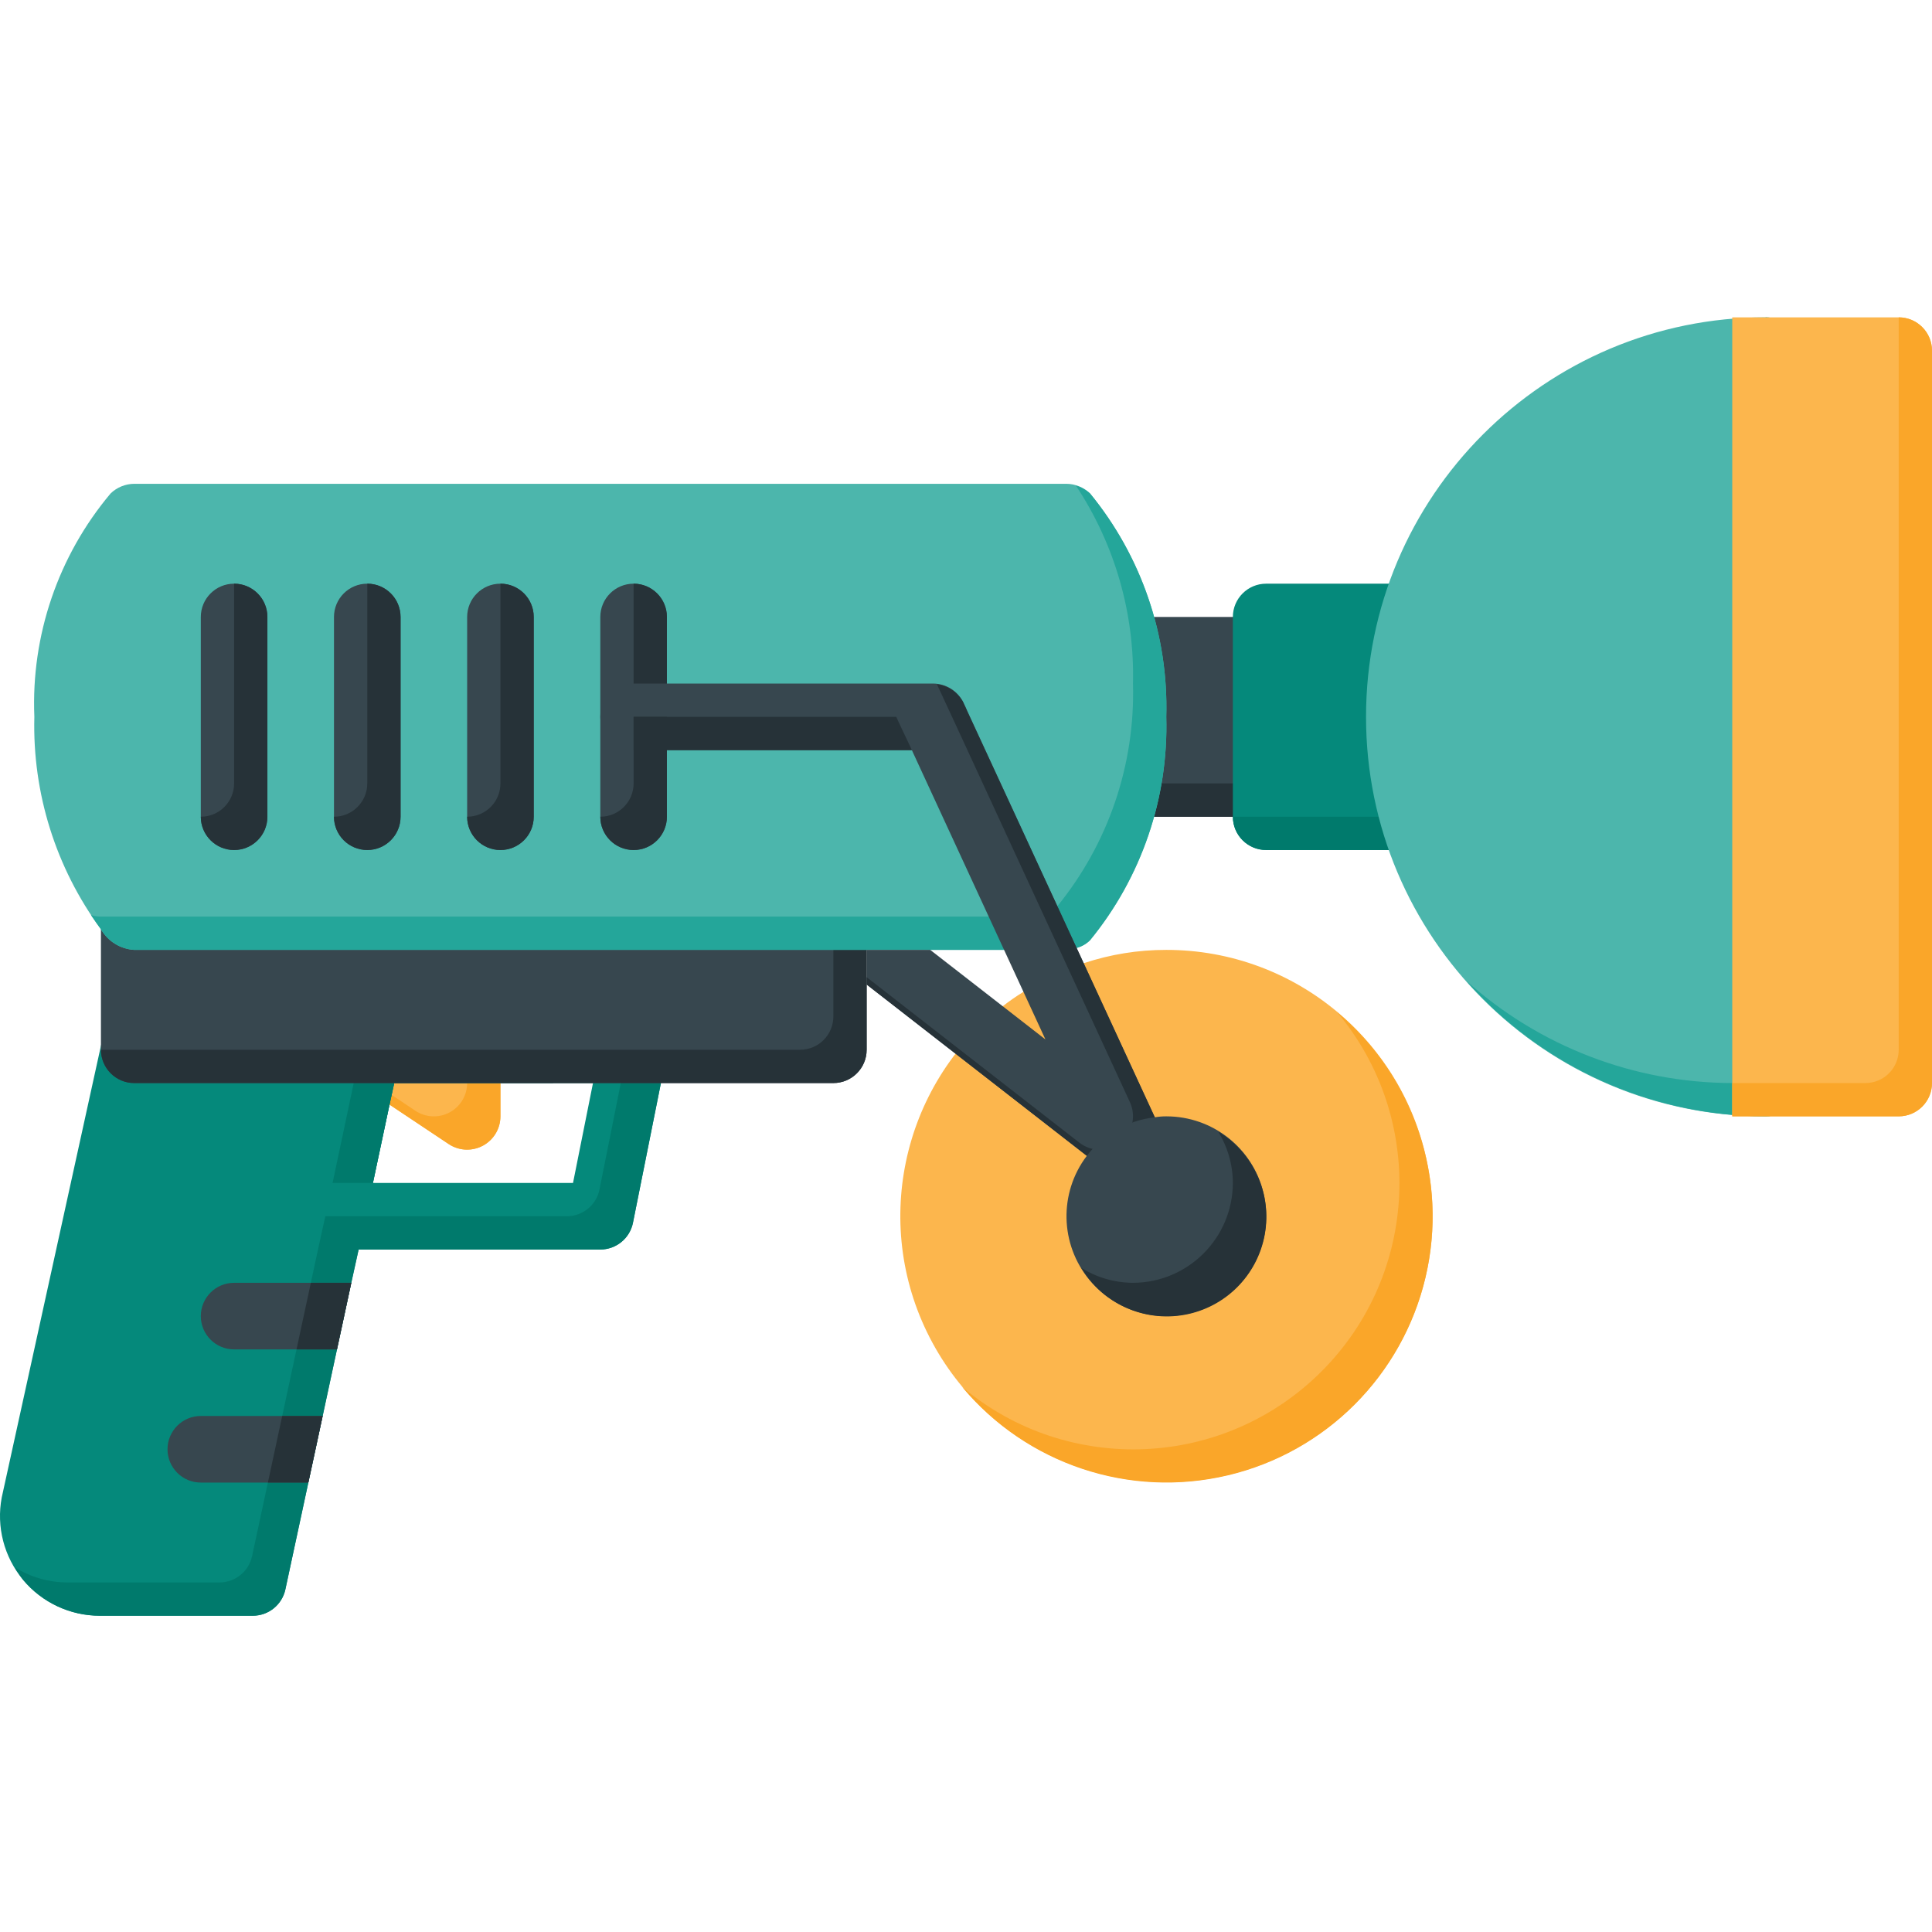 <svg height="464pt" viewBox="0 -76 464.255 464" width="464pt" xmlns="http://www.w3.org/2000/svg"><path d="m112.254 200.129c-1.578 0-3.125-.469-4.438-1.344l-24-16c-2.934-1.957-4.242-5.602-3.219-8.977 1.02-3.375 4.133-5.684 7.656-5.68h24c4.418 0 8 3.582 8 8v16c0 4.418-3.582 8-8 8zm0 0" fill="#fcb64d"/><path d="m112.254 168.129v16c0 2.949-1.621 5.66-4.227 7.055-2.602 1.391-5.758 1.238-8.211-.398l-19.258-12.84c.43 1.969 1.594 3.699 3.258 4.84l24 16c2.453 1.637 5.609 1.789 8.211.398 2.605-1.395 4.227-4.105 4.227-7.055v-16c0-4.418-3.582-8-8-8zm0 0" fill="#faa629"/><path d="m94.496 171.086c-1.543-1.859-3.824-2.941-6.242-2.957h-56c-3.777-.012-7.047 2.625-7.84 6.32l-.16.719-23.84 108.559c-1.324 7.02.555 14.262 5.117 19.754 4.566 5.492 11.344 8.664 18.484 8.648h36.719c3.777.008 7.047-2.629 7.84-6.32l5.52-25.68 10.32-48 1.762-8 3.438-16 4-18.883 1.121-5.117 1.359-6.32c.496-2.367-.09-4.832-1.598-6.723zm0 0" fill="#05897b"/><path d="m158.414 171.086c-1.484-1.883-3.758-2.977-6.16-2.957h-64c-.867.008-1.73.145-2.559.398-1.004.344-1.93.891-2.719 1.602l-.723.719c-.773.848-1.348 1.859-1.68 2.961-.078.398-.16.719-.238 1.117l-2 9.203-6.48 30.32c-.508 2.363.082 4.832 1.605 6.715 1.523 1.879 3.812 2.969 6.234 2.965h64.559c3.805 0 7.082-2.676 7.84-6.402l6.723-33.598 1.277-6.402c.477-2.352-.141-4.793-1.68-6.641zm-20.719 37.043h-48.082l4-18.883 1.121-5.117h47.762zm0 0" fill="#05897b"/><path d="m93.613 189.246 1.121-5.117h38.16l1.602-8h-47.762l-1.121 5.117-5.695 26.883h9.695zm0 0" fill="#007a6c"/><path d="m158.414 171.086c-1.484-1.883-3.758-2.977-6.16-2.957h-.199c.055.531.055 1.066 0 1.598l-1.281 6.402-6.719 33.598c-.758 3.711-4.012 6.383-7.801 6.402h-58.078l-1.762 8-10.32 48-5.52 25.68c-.793 3.691-4.062 6.328-7.84 6.32h-36.719c-4.41-.039-8.723-1.301-12.457-3.641.586 1.043 1.25 2.047 1.977 3 4.574 5.477 11.344 8.641 18.48 8.641h36.719c3.777.008 7.047-2.629 7.84-6.32l5.52-25.68 10.32-48 1.762-8h58.078c3.805 0 7.082-2.676 7.84-6.402l6.723-33.598 1.277-6.402c.477-2.352-.141-4.793-1.68-6.641zm0 0" fill="#007a6c"/><path d="m205.934 138.449c-.789-.75-1.711-1.348-2.719-1.762-.438-.18-.895-.316-1.359-.398-.527-.098-1.062-.152-1.602-.16h-168c-4.418 0-8 3.582-8 8v32c0 4.418 3.582 8 8 8h168c4.418 0 8-3.582 8-8v-32c0-2.125-.832-4.164-2.32-5.68zm0 0" fill="#37474f"/><path d="m205.934 138.449c-.789-.75-1.711-1.348-2.719-1.762-.438-.18-.895-.316-1.359-.398-.527-.098-1.062-.152-1.602-.16v32c0 4.418-3.582 8-8 8h-168c0 4.418 3.582 8 8 8h168c4.418 0 8-3.582 8-8v-32c0-2.125-.832-4.164-2.32-5.68zm0 0" fill="#263238"/><path d="m304.254 72.129h-33.359c-2.336.012-4.551 1.031-6.078 2.797-1.5 1.805-2.172 4.16-1.84 6.48.852 4.863 1.277 9.785 1.277 14.723 0 2.398-.078 4.797-.32 7.277-.16 1.762-.32 3.52-.637 5.281-.07.727-.176 1.445-.32 2.16v.32c-.25 2.219.414 4.441 1.84 6.16 1.527 1.766 3.742 2.789 6.078 2.801h33.359c4.418 0 8-3.582 8-8v-32c0-4.418-3.582-8-8-8zm0 0" fill="#37474f"/><path d="m304.254 72.129v32c0 4.418-3.582 8-8 8h-33.191c-.082 2.117.707 4.172 2.191 5.688 1.48 1.516 3.523 2.352 5.641 2.312h33.359c4.418 0 8-3.582 8-8v-32c0-4.418-3.582-8-8-8zm0 0" fill="#263238"/><path d="m347.297 117.887c-4.055-14.223-4.055-29.297 0-43.52 0-.078.078-.16.078-.238.621-2.398.094-4.949-1.426-6.906-1.52-1.957-3.859-3.098-6.336-3.094h-35.359c-4.418 0-8 3.582-8 8v48c0 4.418 3.582 8 8 8h35.359c2.52 0 4.891-1.188 6.402-3.203 1.512-2.012 1.984-4.621 1.281-7.039zm0 0" fill="#05897b"/><path d="m347.297 117.887c-4.055-14.223-4.055-29.297 0-43.52 0-.078.078-.16.078-.238.621-2.398.094-4.949-1.426-6.906-1.52-1.957-3.859-3.098-6.336-3.094h-.16c.074.664.055 1.336-.055 2 0 .078-.078.16-.078.238-4.055 14.223-4.055 29.297 0 43.52.703 2.422.227 5.035-1.289 7.051s-3.895 3.199-6.418 3.191h-35.359c0 4.418 3.582 8 8 8h35.359c2.52 0 4.891-1.188 6.402-3.203 1.512-2.012 1.984-4.621 1.281-7.039zm0 0" fill="#007a6c"/><path d="m424.254.129c-53.02 0-96 42.98-96 96 0 53.02 42.98 96 96 96 4.418 0 8-3.582 8-8v-176c0-4.418-3.582-8-8-8zm0 0" fill="#4cb6ac"/><path d="m424.254.129v176c0 4.418-3.582 8-8 8-23.621-.059-46.391-8.82-63.957-24.609 18.215 20.664 44.41 32.535 71.957 32.609 4.418 0 8-3.582 8-8v-176c0-4.418-3.582-8-8-8zm0 0" fill="#24a69a"/><path d="m456.254.129h-40v192h40c4.418 0 8-3.582 8-8v-176c0-4.418-3.582-8-8-8zm0 0" fill="#fcb64d"/><path d="m456.254.129v176c0 4.418-3.582 8-8 8h-32v8h40c4.418 0 8-3.582 8-8v-176c0-4.418-3.582-8-8-8zm0 0" fill="#faa629"/><path d="m261.934 42.449c-1.523-1.477-3.559-2.305-5.68-2.32h-224c-2.121.016-4.152.844-5.68 2.32-12.59 14.977-19.125 34.125-18.32 53.68-.48 18.316 5.148 36.273 16 51.039 1.664 2.895 4.668 4.758 8 4.961h224c.852 0 1.695-.16 2.48-.48 1.211-.324 2.312-.961 3.199-1.84 12.367-15.109 18.871-34.168 18.32-53.68.562-19.52-5.945-38.582-18.32-53.68zm0 0" fill="#4cb6ac"/><path d="m261.934 42.449c-.965-.875-2.121-1.508-3.375-1.859 9.32 14.074 14.102 30.664 13.695 47.539.551 19.512-5.953 38.57-18.32 53.68-.887.879-1.988 1.516-3.199 1.84-.785.32-1.629.48-2.48.48h-224c-.812 0-1.621-.125-2.398-.371.902 1.336 1.75 2.523 2.398 3.41 1.664 2.895 4.668 4.758 8 4.961h224c.852 0 1.695-.16 2.48-.48 1.211-.324 2.312-.961 3.199-1.84 12.367-15.109 18.871-34.168 18.32-53.68.562-19.52-5.945-38.582-18.32-53.68zm0 0" fill="#24a69a"/><path d="m280.254 152.129c-6.742-.012-13.441 1.07-19.84 3.199-5.105 1.652-9.973 3.965-14.48 6.879-1.715 1.055-3.371 2.203-4.957 3.441-24.648 19.219-31.793 53.441-16.895 80.918 14.898 27.477 47.477 40.156 77.031 29.984 29.555-10.172 47.426-40.219 42.258-71.047-5.168-30.824-31.859-53.398-63.117-53.375zm0 0" fill="#fcb64d"/><g fill="#37474f"><path d="m56.254 128.129c-4.418 0-8-3.582-8-8v-48c0-4.418 3.582-8 8-8 4.418 0 8 3.582 8 8v48c0 4.418-3.582 8-8 8zm0 0"/><path d="m120.254 128.129c-4.418 0-8-3.582-8-8v-48c0-4.418 3.582-8 8-8 4.418 0 8 3.582 8 8v48c0 4.418-3.582 8-8 8zm0 0"/><path d="m88.254 128.129c-4.418 0-8-3.582-8-8v-48c0-4.418 3.582-8 8-8 4.418 0 8 3.582 8 8v48c0 4.418-3.582 8-8 8zm0 0"/><path d="m152.254 128.129c-4.418 0-8-3.582-8-8v-48c0-4.418 3.582-8 8-8 4.418 0 8 3.582 8 8v48c0 4.418-3.582 8-8 8zm0 0"/></g><path d="m88.254 64.129v48c0 4.418-3.582 8-8 8 0 4.418 3.582 8 8 8 4.418 0 8-3.582 8-8v-48c0-4.418-3.582-8-8-8zm0 0" fill="#263238"/><path d="m56.254 64.129v48c0 4.418-3.582 8-8 8 0 4.418 3.582 8 8 8 4.418 0 8-3.582 8-8v-48c0-4.418-3.582-8-8-8zm0 0" fill="#263238"/><path d="m120.254 64.129v48c0 4.418-3.582 8-8 8 0 4.418 3.582 8 8 8 4.418 0 8-3.582 8-8v-48c0-4.418-3.582-8-8-8zm0 0" fill="#263238"/><path d="m77.535 264.129-3.441 16h-25.84c-4.418 0-8-3.582-8-8 0-4.418 3.582-8 8-8zm0 0" fill="#37474f"/><path d="m84.414 232.129-3.438 16h-24.723c-4.418 0-8-3.582-8-8 0-4.418 3.582-8 8-8zm0 0" fill="#37474f"/><path d="m71.254 248.129h9.723l3.438-16h-9.719zm0 0" fill="#263238"/><path d="m66.094 272.129-1.719 8h9.719l3.441-16h-9.719zm0 0" fill="#263238"/><path d="m277.199 206.375c-1.391 1.145-3.141 1.766-4.945 1.754-1.77.004-3.488-.586-4.879-1.68l-59.121-45.992v-8.328h15.281l27.68 21.52-32.098-69.52h-66.863c-4.418 0-8-3.582-8-8 0-4.418 3.582-8 8-8h72c3.117.023 5.945 1.824 7.281 4.637l48 104c1.531 3.359.566 7.328-2.336 9.609zm0 0" fill="#37474f"/><path d="m219.137 104.129h-66.883v-8h63.121c.32.797 1.762 3.758 3.762 8zm0 0" fill="#263238"/><path d="m279.535 196.766c-34.559-74.879-44.719-96.797-47.281-102.316v-.082l-.078-.078c.078-.082 0-.082-.082-.242-.059-.062-.09-.152-.078-.238l-.242-.48c-.105-.176-.188-.363-.238-.562-1.258-2.461-3.656-4.141-6.398-4.477 3.68 7.84 14.797 32.078 46.398 100.477 1.531 3.355.57 7.316-2.32 9.602-1.395 1.152-3.152 1.777-4.961 1.762-1.77.004-3.488-.586-4.879-1.68l-51.121-39.762v1.762l59.121 46c1.391 1.094 3.109 1.684 4.879 1.68 1.809.016 3.566-.609 4.961-1.762 2.891-2.285 3.852-6.246 2.32-9.602zm0 0" fill="#263238"/><path d="m231.52 92.777.254.551zm0 0" fill="#263238"/><path d="m280.254 192.129c-.938-.004-1.875.074-2.801.238-6.48.73-12.379 4.082-16.316 9.281-6.723 8.883-6.445 21.227.668 29.805 7.113 8.574 19.191 11.125 29.168 6.16 9.973-4.969 15.219-16.145 12.664-26.988-2.559-10.848-12.238-18.508-23.383-18.496zm0 0" fill="#37474f"/><path d="m292.672 195.711c2.324 3.727 3.566 8.023 3.582 12.418-.039 13.238-10.762 23.961-24 24-4.391-.02-8.688-1.262-12.414-3.586 5.109 8.562 14.996 13.055 24.805 11.273 9.812-1.777 17.488-9.457 19.27-19.266 1.777-9.812-2.715-19.695-11.273-24.809zm0 0" fill="#263238"/><path d="m321.297 167.086c21.332 25.395 19.707 62.887-3.746 86.34-23.449 23.453-60.941 25.078-86.336 3.742 15.523 18.586 40.215 26.805 63.785 21.238 23.566-5.566 41.969-23.969 47.535-47.535s-2.656-48.258-21.238-63.785zm0 0" fill="#faa629"/><path d="m160.254 88.129v-16c0-4.418-3.582-8-8-8v24zm0 0" fill="#263238"/><path d="m152.254 96.129v16c0 4.418-3.582 8-8 8 0 4.418 3.582 8 8 8 4.418 0 8-3.582 8-8v-24zm0 0" fill="#263238"/></svg>